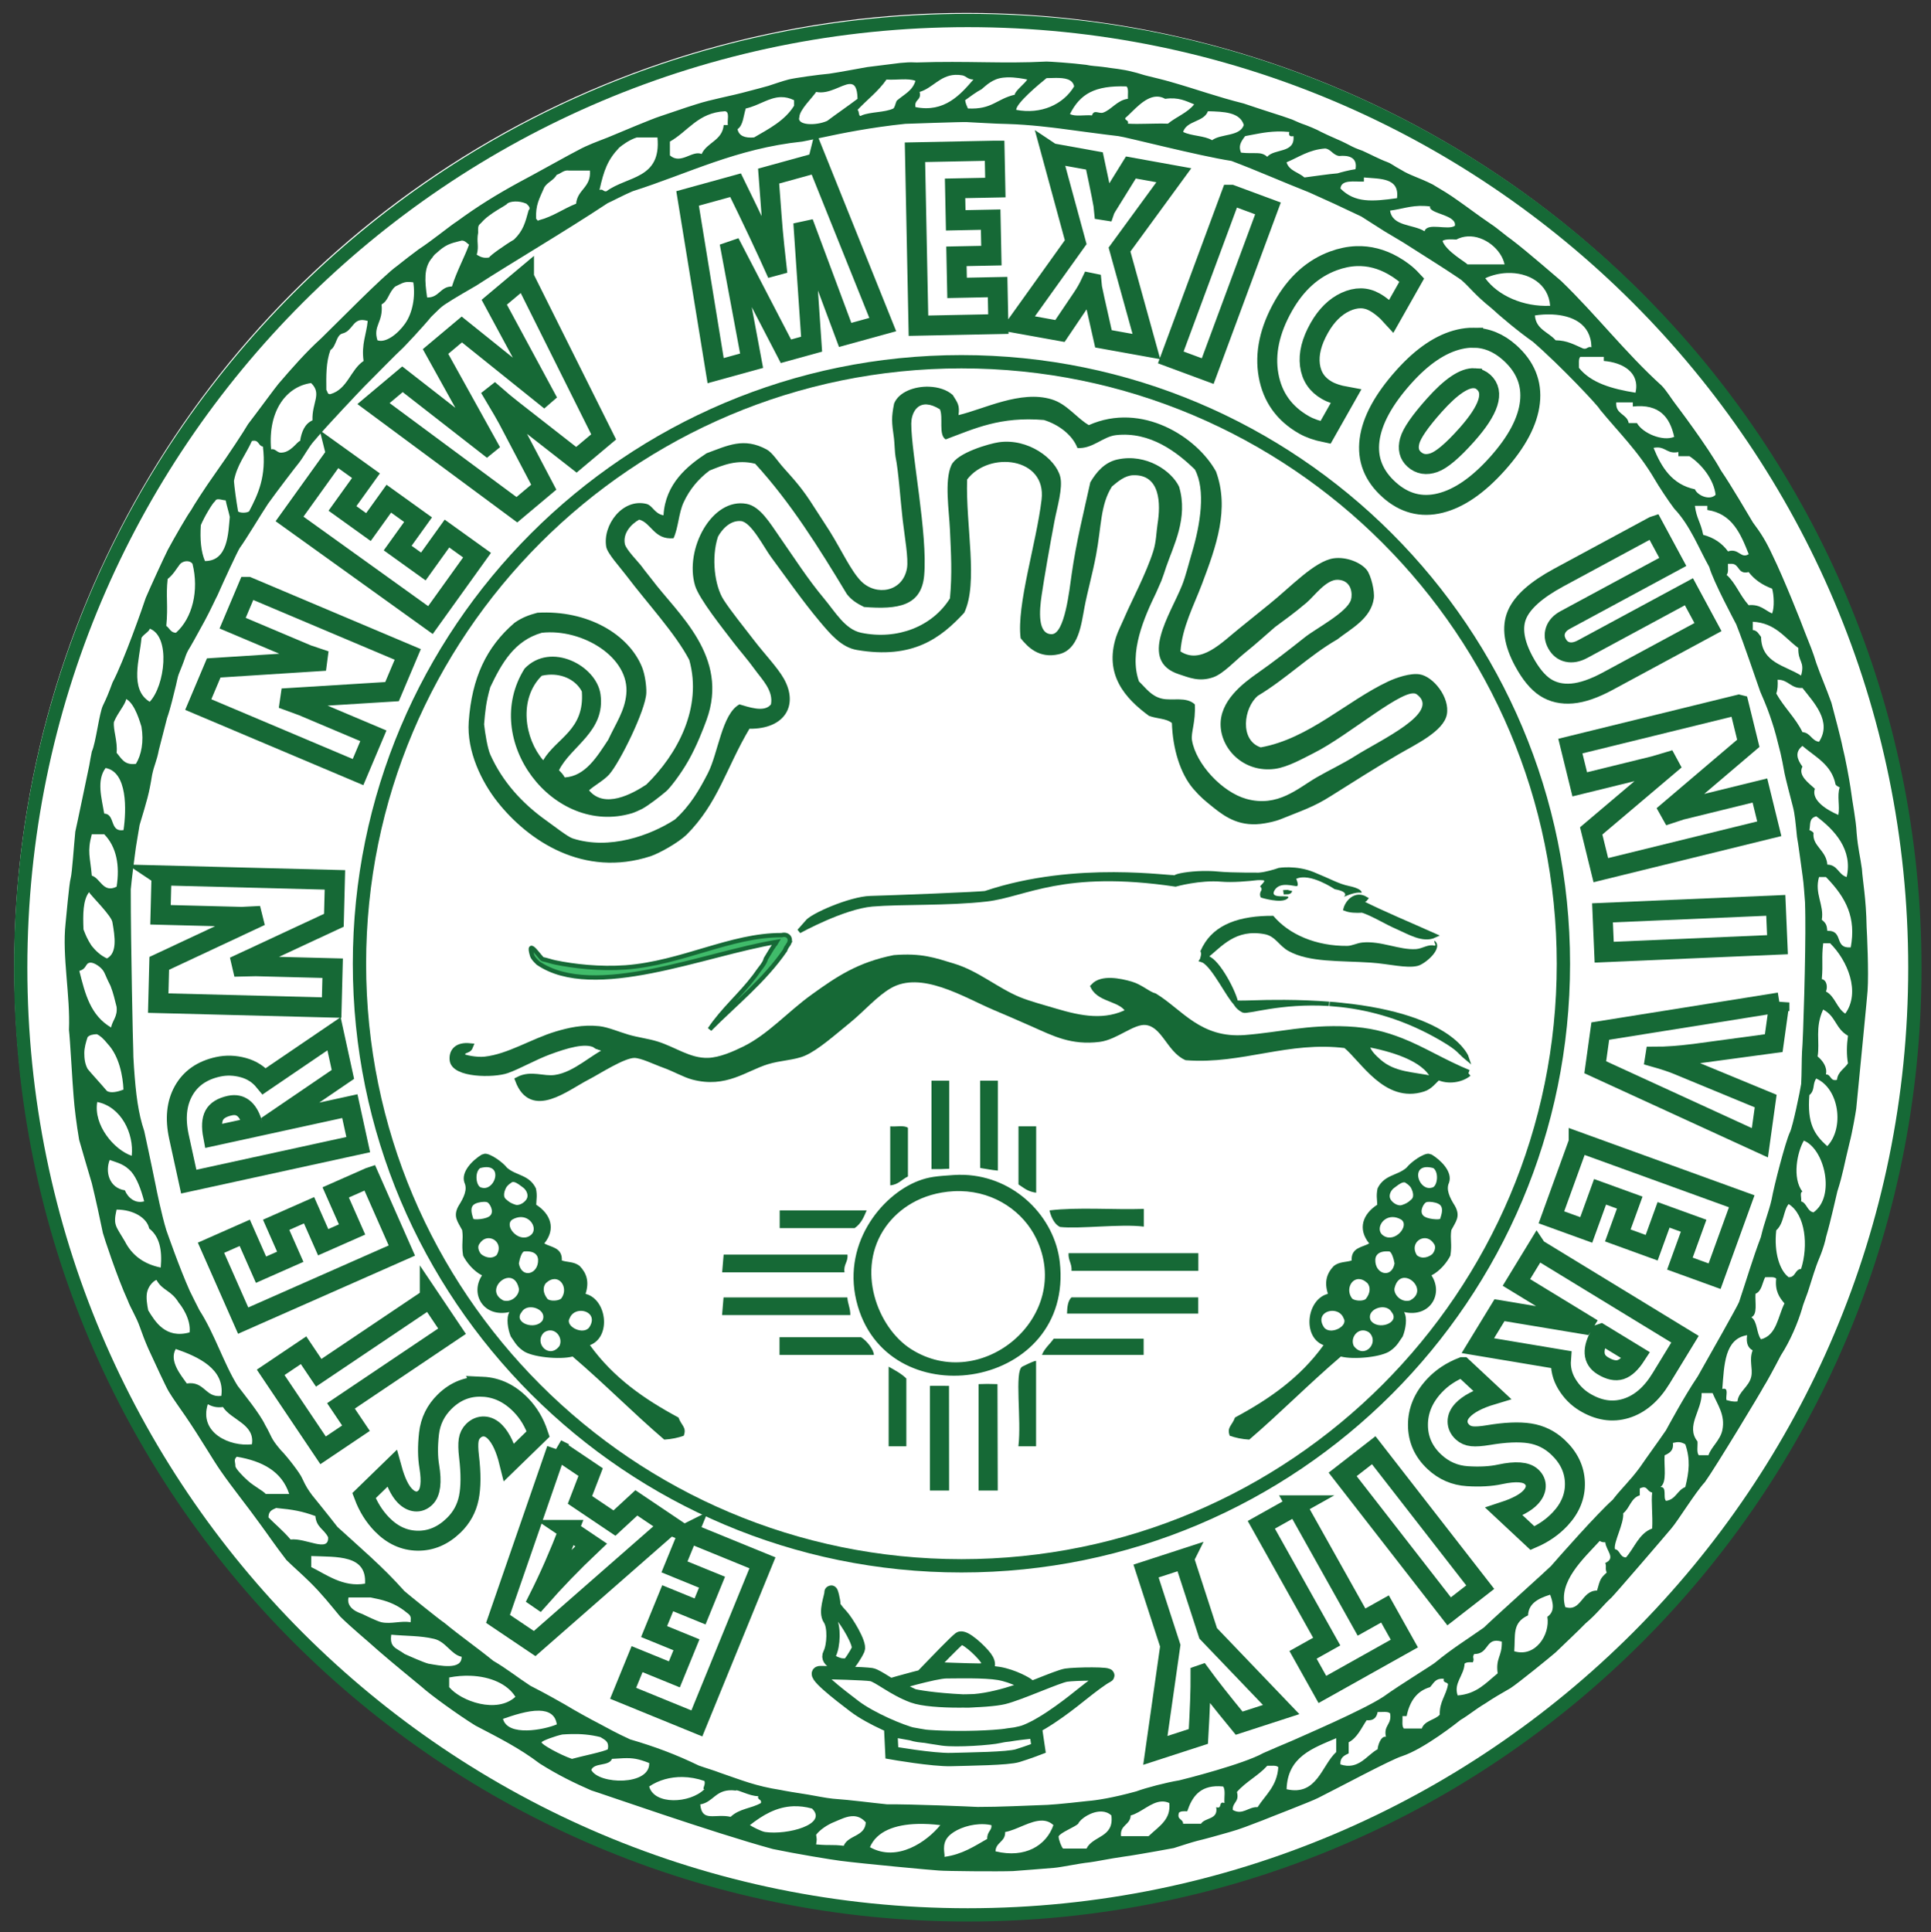 <?xml version="1.0" encoding="UTF-8" standalone="no"?>
<svg xmlns:rdf="http://www.w3.org/1999/02/22-rdf-syntax-ns#" xmlns="http://www.w3.org/2000/svg" xml:space="preserve" viewBox="0 0 164.512 164.589" version="1.1" xmlns:cc="http://creativecommons.org/ns#" xmlns:dc="http://purl.org/dc/elements/1.1/"><rect x="0" y="0" width="164.512" height="164.589" fill="#333333" stroke="none"/><g transform="matrix(1.25 0 0 -1.25 -658.43 480.25)"><g transform="matrix(.5 0 0 .5 296.83 159.5)"><circle transform="scale(1,-1)" cy="-317.82" cx="591.59" r="129.82" fill="#fff"/><path d="m574.5 222.47s-2.156 0.416-1.589 1.513c0.568 1.098 0.681 3.747 0 4.73-0.681 0.984 0.189 3.027 0.189 3.594 0 0.568 0.454-1.362 0.379-1.551-0.076-0.19 0.302-0.757 1.021-1.514 0.718-0.756 2.648-3.896 2.308-4.654-0.341-0.757-1.174-2.006-1.4-2.081-0.227-0.076-0.908-0.037-0.908-0.037zm12.576 0.097s2.951 3.064 3.557 3.518c0.605 0.455 2.838-1.664 3.518-2.572 0.682-0.909 0.568-1.741-0.87-1.741s-6.13 0.189-6.13 0.189l-0.075 0.606zm-5.714-2.773s5.903 1.742 7.454 1.742c1.552 0 5.223 0.113 7.189-0.227 1.968-0.341 3.784-1.4 3.972-1.589l0.19-0.19s-5.203-2.151-9.081-1.967c-3.972 0.188-6.497 0.647-6.772 0.756-0.379 0.151-2.952 1.475-2.952 1.475zm-5.07-2.95c2.195-1.665 6.243-3.405 8.249-3.898 2.005-0.491 12.221-0.643 15.097 0.493 2.875 1.134 6.659 4.237 7.756 5.108 1.098 0.871 2.611 2.043 3.369 2.421 0.756 0.378-4.39 0.303-5.602 0.115-1.21-0.19-6.357-2.536-8.513-3.066-2.157-0.53-9.761-0.758-12.372 0.189-2.611 0.946-4.73 2.8-5.676 2.952-0.947 0.151-5.624 0.274-6.949 0.274-1.324 0 2.446-2.923 4.641-4.588zm4.957-3.254 0.151-3.103s5.6-0.983 8.098-0.908c2.497 0.075 7.679 0.113 9.042 0.53 1.362 0.416 2.838 0.984 2.838 0.984l-0.341 2.307s-3.935-0.416-5.032-0.681c-1.096-0.264-5.788-0.605-7.681-0.341-1.892 0.266-4.805 0.796-5.41 0.909-0.606 0.113-1.665 0.303-1.665 0.303zm91.691 104.45c0-45.319-36.739-82.057-82.057-82.057-45.319 0-82.057 36.738-82.057 82.057s36.738 82.057 82.057 82.057c45.318 0 82.057-36.738 82.057-82.057zm47.908-0.533c0-71.302-57.802-129.1-129.1-129.1-71.302 0-129.1 57.801-129.1 129.1 0 71.301 57.8 129.1 129.1 129.1 71.301 0 129.1-57.801 129.1-129.1z" stroke="#166936" stroke-width="1.814" fill="none"/><path d="m566.38 321.94c0.882 0.252 1.556-0.577 0.724-1.514-0.262-0.446-0.262-0.551-0.262-0.551-2.864-4.149-6.774-7.25-10.279-10.772 1.837 2.741 4.154 4.641 6.126 7.245 0.787 1.164 1.358 1.667 1.526 2.372 1.571 2.652 1.062 1.581 1.479 2.299-9.775-1.594-24.958-8.062-32.538-2.877-0.406 0.4-0.71 0.699-0.812 1.064-0.722 2.502 1.163-0.476 1.459-0.544 0.531-0.104 1.172-0.334 1.694-0.438 2.553-0.53 6.077-0.932 9.612-0.679 7.698 0.578 14.313 4.426 21.271 4.395" fill="#40bb6a"/><g stroke="#166936" fill="none"><g stroke-width="0.594"><path d="m646.26 307c3.067-0.586 7.767-1.856 8.931-4.564-2.812 0.59-5.27 0.512-7.327 2.271-0.645 0.565-1.651 1.479-1.604 2.293z"/><path d="m596.11 327.26c-0.038 0.498 0.813 0.107 1.145 0.233"/><path d="m623.91 318.46c-0.085 0.044-0.162 0.081-0.244 0.105 0.199 0.284 0.453 0.353 0.745 0.265 1.467-0.435 3.788-4.946 3.916-6.23-0.965 0.833-2.962 5.045-4.417 5.856"/></g><g stroke-width="0.907"><path d="m541.24 306.89h-0.004c-0.004 0-0.008 0-0.016 0.004"/><path d="m543.07 306.33h-0.004c-1.211 0.334-1.374 0.314-1.852 0.564h-0.004-0.004c-0.02 0.012-0.037 0.02-0.057 0.032 0.045-0.016 0.069-0.025 0.081-0.037"/><path d="m659.99 303.13h-0.005c-0.994-0.828-2.779-1.111-4.105-0.462-0.671-0.543-1.132-1.31-2.059-1.603-5.039-1.626-8.115 3.962-10.533 5.925-7.924 1.006-14.191-2.221-21.738-1.645-2.286 1.037-2.99 4.518-5.497 4.801-1.843 0.203-4.106-2.02-6.403-2.304-3.709-0.457-6.048 0.758-8.926 2.04-1.735 0.775-3.568 1.561-5.265 2.278-4.098 1.739-10.003 5.494-14.421 2.95-1.99-1.15-3.715-3.203-5.709-4.819-2.034-1.651-4.213-3.595-5.942-4.356-1.354-0.594-3.267-0.606-5.031-1.156-3.04-0.945-5.636-3.255-10.061-2.077-1.123 0.297-2.488 1.093-3.895 1.597-1.265 0.447-3.077 1.371-4.121 1.361-1.551-0.015-4.914-2.221-6.398-2.989-2.893-1.48-7.543-5.389-9.383-0.476 1.74 0.907 3.378-0.005 5.034 0.245 2.87 0.419 5.19 2.954 7.537 3.898"/><path d="m541.21 306.9c-0.061 0.012-0.21 0.064-0.195 0.125-1.418 0.755-4.037-0.052-6.405-0.928-2.008-0.749-4.071-1.951-5.714-2.53-1.809-0.634-7.127-0.596-7.325 1.364-0.115 1.146 0.595 1.998 2.285 1.831-0.27-0.685-1.069-0.152-1.14-1.375 0.446-0.243 2.034-0.58 3.205-0.456 3.292 0.355 6.532 2.479 9.831 3.457 1.579 0.464 3.481 0.939 5.717 0.699 1.102-0.119 2.553-0.744 3.891-1.138 1.259-0.374 2.73-0.554 3.894-0.912 2.475-0.753 4.487-2.352 7.096-2.274 1.713 0.051 3.635 0.925 5.031 1.608 3.459 1.716 6.143 4.803 9.366 7.113 3.357 2.417 6.176 4.33 10.969 5.286 3.669 0.296 5.432-0.349 8.014-1.134 3.242-0.974 5.834-3.27 8.931-4.556 1.362-0.564 3.38-1.099 5.037-1.594 3.469-1.03 6.828-1.68 10.064 0.023-0.845 1.907-3.874 1.609-4.809 3.426 1.075 1.152 3.465 0.694 5.033 0.236 1.298-0.386 2.336-1.381 3.208-1.598 3.478-2.12 6.094-6.181 12.362-5.695 4.852 0.382 8.503 1.43 13.956 1.168 2.936-0.14 5.067-0.702 7.32-1.585 2.9-1.132 5.782-2.958 9.154-4.333"/></g><g stroke-width="0.594"><path d="m567.11 320.43c-0.262-0.446-0.262-0.551-0.262-0.551-2.864-4.149-6.774-7.251-10.279-10.773 1.837 2.742 4.155 4.642 6.127 7.245 0.787 1.164 1.357 1.668 1.526 2.372 1.57 2.652 1.062 1.582 1.478 2.299-9.774-1.593-24.958-8.062-32.537-2.876-0.407 0.4-0.71 0.699-0.813 1.063-0.721 2.502 1.164-0.476 1.459-0.544 0.532-0.104 1.172-0.333 1.694-0.438 2.553-0.529 6.077-0.932 9.613-0.678 7.698 0.578 14.312 4.425 21.27 4.394 0.883 0.253 1.557-0.576 0.724-1.513z"/><path d="m645.3 326.44c3.256-1.63 6.708-3.049 10.077-4.558-1.555-0.727-3.463 0.452-5.032 1.141-1.65 0.71-3.244 1.756-4.807 2.275-0.888-0.05-1.691-0.015-2.29 0.222 0.282 0.997 1.382 2.186 2.744 1.379-0.23-0.317-0.381 0.096-0.692-0.459z"/><path d="m635.69 328.02c-0.072-0.304-0.57-0.183-0.915-0.233"/></g></g><g><path d="m202.61 146.4c-2.407 0.043-4.464 0.434-4.711 0.682-0.33 0.331-16.787-2.522-32.355 2.705-0.492 0.165-16.261 0.774-19.645 0.861-3.381 0.09-10.112 3.022-10.805 4.146l-1.318 1.49s7.505-4.143 12.457-4.566c4.95-0.422 12.877-0.102 19.479-0.859 6.601-0.755 12.949-5.391 32.189-2.537 0 0 4.124-1.163 7.842-0.842 3.616 0.316 10.354-0.84 9.982-0.832-0.221 0.002-0.498 0.005-0.82 0.01-2.429 0.037-7.389 0.073-9.826-0.168-0.826-0.081-1.666-0.104-2.469-0.09zm13.836 21.957c-1.877-0.011-3.866 0.02-5.973 0.096-1.231 0.045-2.19 0.012-2.363 0.006 0.004 0.012 0.266 0.769 1.344 1.338 0.649 0.342 6.374-1.655 14.607-1.135-2.309-0.178-4.838-0.288-7.615-0.305zm-8.336 0.102c-0-0-0.002-0.004-0.002-0.004h-0.125s0.111 0.003 0.127 0.004zm16.047 0.209c0.698 0.055 1.369 0.116 2.027 0.184-0.692-0.079-1.367-0.14-2.027-0.184zm2.027 0.184c5.085 0.578 10.955 2.154 17.129 5.773 3.066 1.792 2.907 2.178 4.246 3.279 0 0-2.251-7.096-21.375-9.053z" transform="matrix(.8 0 0 -.8 461.74 447.51)" stroke="#166936" stroke-width=".743" fill="#166936"/><path d="m175.93 8.125c-7.473 0.39-13.462-0.138-22.102 0.156-1.47-0.055-1.511-0.022-2.814 0.08-1.673 0.205-3.755 0.475-5.643 0.705-2.146 0.372-4.388 0.821-6.467 1.129-1.891 0.166-5.944 0.733-6.932 0.988-1.145 0.294-2.492 0.782-3.461 1.09-0.588 0.186-2.675 0.71-3.352 0.896-3.204 0.882-6.244 1.363-8.938 2.242-2.092 0.639-3.933 1.323-6.35 2.115-1.056 0.341-6.084 2.421-8.695 3.527-1.924 0.76-3.389 1.254-5.113 2.199-0.624 0.275-8.286 4.558-10.035 5.455-3.801 2.078-6.991 4.037-10.604 6.684-0.899 0.542-4.321 3.329-6.451 4.703-0.728 0.516-3.104 2.356-3.705 2.853-2.337 1.63-10.714 10.197-12.938 12.338-2.581 2.334-4.886 4.969-7.271 7.74-0.389 0.435-3.639 4.863-5.188 6.879-0.685 1.189-3.285 5.151-5.441 8.18-2.006 2.819-3.845 5.714-4.287 6.518-0.539 0.685-2.774 4.541-3.955 6.738-0.871 1.765-2.888 6.158-3.752 8.176-0.41 1.3-3.794 10.938-5.65 14.391-0.726 1.965-1.038 2.696-1.627 3.908-0.649 1.299-1.217 6.412-1.898 7.846-0.19 0.838-0.263 1.45-0.443 2.387-0.096 0.451-2.232 10.724-2.377 11.275-0.234 2.274-0.544 7.085-0.793 7.961-0.251 0.829-0.8 7.087-0.865 7.672-0.613 5.582 0.829 12.32 0.578 18.156 0.186 1.442 0.597 9.19 0.791 11.291 0.136 1.938 0.497 4.817 0.945 7.439 0.331 1.204 1.747 5.975 2.164 7.396 0.716 2.947 1.354 5.923 1.879 8.461 0.182 0.698 2.417 7.519 4.246 11.514 0.439 1.224 1.462 2.8 2.055 4.51 0.354 1.03 0.896 2.458 1.457 3.723 1.116 2.419 2.982 6.479 3.478 7.281 0.544 0.945 2.314 3.425 2.869 4.236 2.585 3.79 4.573 7.283 5.984 9.297 1.978 2.865 4.605 6.095 6.709 9.039 1.722 2.341 2.267 3.241 4.467 6.113 1.129 1.119 2.441 2.232 3.996 3.76 2.071 2.04 3.486 3.852 5.172 5.877 2.021 1.99 4.336 3.857 6.582 5.877 2.406 2.089 5.453 4.568 7.365 6.15 1.38 1.266 6.14 4.724 9.09 6.545 4.065 2.123 7.51 3.847 10.959 6.467 3.14 1.984 5.976 3.354 8.787 4.58 1.179 0.333 20.71 7.205 30.957 9.992 4.088 0.849 9.849 1.793 11.502 2.006 4.062 0.519 15.693 1.597 16.744 1.652 1.169 0.11 10.201 0.191 12.658 0.096 0.92-0.048 5.052-0.402 6.918-0.543 1.299-0.094 4.25-0.755 6.115-0.943 1.018-0.12 3.449-0.638 5.844-0.975 0.651-0.065 4.572-0.726 8.516-1.459 0.686-0.211 3.071-1 3.99-1.228 0.994-0.219 4.204-1.109 5.481-1.486 2.1-0.593 3.14-1.063 5.668-2.008 0.454-0.211 8.408-3.256 9.469-3.826 3.449-1.72 12.421-6.542 14.287-7.109 3.801-1.251 9.541-5.831 9.947-6.156 1.554-0.926 2.474-1.777 4.229-2.822 1.48-0.986 2.556-1.61 4.314-2.617 1.265-0.811 6.944-5.43 7.676-6.08 1.938-1.854 4.085-3.896 5.102-4.947 2.007-1.688 3.041-3.174 4.416-4.393 0.846-0.86 9.186-10.556 10.229-11.814 1.107-1.291 4.081-6.133 5.688-7.856 1.749-2.409 9.706-15.596 10.037-16.295 0.352-0.506 1.817-3.188 2.904-5.291 1.63-2.527 2.885-5.525 3.615-7.959 0.215-0.92 0.978-2.659 1.203-3.518 0.46-1.409 1.024-3.414 1.748-5.125 0.711-1.683 1.063-3.119 1.135-3.559 0.919-3.196 1.627-6.595 1.934-7.799 0.969-3.024 1.102-4.335 2.078-8.291 0.441-1.64 1.04-5.078 1.135-5.785 0.672-6.942 1.912-19.53 1.935-20.098 0.214-3.189-0.096-9.727-0.166-10.885-0.081-4.872-0.66-7.701-0.801-9.873-0.307-2.268-0.663-3.352-0.898-6.139-0.121-2.333-0.662-4.748-1.039-7.676-0.189-1.299-0.874-5.078-1.369-6.99-0.236-1.3-1.487-5.997-1.889-7.51-0.991-2.763-1.844-4.653-2.576-6.754-0.544-1.819-1.102-3.151-1.982-5.359-0.49-1.38-3.614-9.21-5.434-12.918-1.134-2.456-1.957-3.779-3.389-5.691-0.506-0.851-3.859-6.565-5.418-8.809-2.304-4.174-7.629-11.171-7.982-11.641-0.519-0.688-1.321-1.987-2.113-2.822-6.133-5.543-11.214-12.136-17.16-17.865-1.06-0.875-5.594-4.866-8.463-7.051-0.72-0.461-2.42-1.948-3.482-2.633-2.125-1.441-4.069-2.923-5.338-3.803-2.061-1.482-2.787-1.849-4.606-2.953-2.337-1.18-3.852-1.53-5.359-2.478-1.304-0.681-1.522-1.014-2.457-1.369-1.12-0.4-2.928-1.346-4.133-1.889-0.085-0.04-1.062-0.355-1.748-0.709-0.09-0.046-1.73-0.916-2.691-1.299-0.581-0.231-2.521-1.141-2.625-1.205-0.644-0.388-2.453-1.135-3.293-1.408-0.398-0.13-1.48-0.644-1.645-0.705-0.925-0.34-2.343-0.804-3.654-1.217-1.275-0.401-3.175-1.038-4.582-1.51-4.7-1.181-7.647-2.306-12.373-3.662-1.205-0.354-2.786-0.731-3.85-0.992-0.968-0.212-1.679-0.518-2.647-0.73-1.89-0.496-3.139-0.545-5.123-0.852-1.04-0.141-1.914-0.14-2.857-0.354-2.315-0.306-6.354-0.567-6.758-0.559zm-15.553 2.264c0.375-0.016 0.777 0.01 1.215 0.088 0.631 0.111 0.92 0.71 1.881 0.707-2.184 2.538-4.931 5.699-9.873 4.699-0.255-1.351 1.079-1.113 0.705-2.586 2.205-0.639 3.451-2.796 6.072-2.908zm8.818 0.428c1.368-0.046 2.761 0.233 3.445 0.367-0.36 0.659-2.147 2.006-2.117 2.584-3.165 0.75-3.848 2.553-7.994 2.35-0.186-0.439-0.391-0.861-0.469-1.408 0.821-0.594 1.918-1.417 2.82-1.881 0.325-0.231 1.431-1.456 2.982-1.84 0.423-0.105 0.876-0.157 1.332-0.172zm8.297 0.096c1.534-0.006 2.883 0.176 3.141 1.445-1.861 3.11-5.678 4.805-9.875 3.996 0.028-1.149 3.833-4.327 5.172-5.406 0.519-0.01 1.051-0.033 1.562-0.035zm-26.219 0.244c0.883-0.021 1.72 0.005 2.326 0.26-0.554 1.719-1.807 2.192-3.207 3.389-0.229 0.521-0.286 1.036-0.555 1.312-1.489 0.708-3.845 0.544-5.406 1.178-0.591 0.434-0.361-0.738-0.705-0.941 1.636-1.734 3.562-3.176 4.936-5.17 0.797 0.064 1.728-0.006 2.611-0.027zm-8.906 0.791c0.808-0.042 1.32 0.519 1.359 2.525-1.7 1.278-3.453 2.476-5.172 3.76-1.984 0.884-5.238 0.748-4.74-0.652 0.016-1.236 2.323-3.409 2.859-4.283 2.178 0.467 4.347-1.28 5.693-1.35zm47.197 0.41c0.394 0.391 0.188 1.38 0.234 2.115-1.811 0.204-2.821 1.877-4.231 2.352-0.714 0.239-1.563-0.607-1.883 0.471-1.218-0.113-2.916 0.252-3.76-0.236 1.729-3.389 4.15-4.887 9.639-4.701zm5.107 1.736c0.482-0.015 0.975 0.096 1.475 0.379 2.283-0.323 3.537 0.379 4.939 0.939-1.139 1.45-3.051 2.124-4.469 3.293-2.551-0.074-4.817 0.126-6.818 0 0.171-0.644-0.466-0.475-0.467-0.941 1.361-1.163 3.25-3.605 5.34-3.67zm-63.967 0.09c0.691-0.01 1.419 0.136 2.209 0.525v0.939c-1.555 2.52-4.245 3.909-6.818 5.406-1.544 0.133-2.578-0.245-2.82-1.41 0.984-0.661 0.999-2.292 1.41-3.527 2.189-0.47 3.945-1.903 6.019-1.934zm-9.547 2.404c0.819 0.121 0.346 1.536 0.471 2.35h-0.705c-0.239 2.66-2.861 2.941-3.762 4.939-1.614-0.698-3.541 1.872-5.406 0.234v-2.352c3.107-1.752 4.777-4.939 9.402-5.172zm82.275 0c2.759 0.064 5.47 0.173 6.113 2.35-0.676 1.99-3.886 1.447-5.406 2.588-1.317-0.797-3.536-0.7-4.936-1.412 0.616-1.966 3.522-1.648 4.229-3.525zm-41.07 1.85c0.811 0.029 5.223 0.308 6.801 0.316 4.09 0.113 8.186 0.679 9.068 0.781 0.771 0.1 8.396 1.133 9.918 1.287 1.204 0.13 13.708 3.371 19.275 4.229 4.496 1.696 8.563 3.514 13.242 5.359 2.938 1.308 5.518 2.494 8.893 4.109 1.416 0.885 2.995 1.93 3.959 2.522 1.319 0.807 3.065 1.803 3.525 2.115 0.269 0.182 4.47 2.833 5.408 3.439 0.269 0.17 2.443 1.558 4.144 2.727 1.451 1.24 2.268 2.516 5.102 4.783 1.524 1.416 4.756 4.12 7.084 5.738 4.711 4.074 11.406 11.207 11.406 11.52 3.174 3.879 6.555 7.114 9.389 11.967 0.571 1.002 2.302 3.648 3.305 4.959 2.734 2.874 4.22 6.844 5.975 9.953 0.654 2.417 4.392 9.351 4.606 9.793 1.558 3.986 2.928 8.19 4.074 11.426 1.049 2.396 1.488 3.576 2.035 5.264 0.409 1.181 0.905 3.095 1.412 5.17 0.237 1.008 0.411 1.911 0.705 3.529 0.106 0.578 1.082 4.403 1.412 5.643 0.346 1.317 0.458 2.746 0.705 5.17 0.177 0.764 0.776 5.48 0.957 6.68 0.212 1.458 0.284 3.029 0.406 4.428 0.028 0.307 0.049 2.357 0.053 2.656 0.07 6.094-0.359 20.705-0.564 22.848-0.072 1.241-0.046 3.686-0.146 5.465-0.174 1.195-1.451 7.318-1.91 8.211-0.781 1.657-2.727 9.209-3.117 11.439-0.496 2.197-1.192 3.688-1.842 6.447-1.399 3.695-2.433 7.232-3.709 11.045-0.188 0.575-5.111 9.271-7.051 12.693-2.276 3.36-4.986 8.408-5.406 9.168-1.407 2.058-3.067 4.306-4.469 6.348-1.716 2.333-3.04 3.454-4.604 5.486-2.67 2.377-9.156 9.724-10.521 11.299-0.321 0.365-9.847 8.927-11.439 10.482-2.748 1.951-5.352 3.528-8.221 5.9-0.23 0.284-6.054 3.826-8.873 5.863-3.451 2.285-13.549 6.588-15.58 7.512-1.05 0.422-4.311 1.84-4.936 2.117-3.314 1.859-13.265 4.394-14.27 4.629-2.219 0.367-5.612 1.243-7.334 1.879-3.981 1.099-6.8 1.532-8.305 1.647-0.275 0.039-5.209 0.584-6.82 0.656-4.004 0.141-7.935 0.354-11.932 0.354-0.926-0.054-11.27-0.497-15.379-0.443-2.71-0.266-6.011-0.73-9.305-0.965-1.376-0.15-2.615-0.434-4.231-0.703-1.414-0.209-4.104-0.653-4.602-0.775-4.322-0.674-6.642-1.665-10.273-2.906-1.321-0.506-2.23-0.742-3.695-1.256-3.967-1.915-7.414-3.204-11.713-4.465-2.509-1.154-3.525-1.753-5.42-2.762-1.159-0.583-4.091-2.198-5.773-3.225-0.993-0.549-3.047-1.754-5.811-3.152-2.231-1.454-4.027-2.915-6.322-4.25-2.816-2.285-5.58-4.199-8.324-6.465-0.815-0.515-6.43-5.065-6.82-5.42-3.679-4.154-7.556-7.404-11.406-10.928-1.452-1.883-4.294-5.381-4.311-5.402-0.681-0.927-1.023-1.425-1.676-2.834-0.371-0.939-2.779-3.986-3.611-4.783-1.895-2.195-1.525-2.319-2.711-4.338-0.921-1.966-3.738-5.403-4.695-6.678-2.355-3.774-3.919-8.875-6.504-12.871-0.26-0.466-1.344-2.684-1.643-3.281-1.792-4.006-3.772-9.725-3.998-10.354-0.8-2.595-1.647-6.747-1.846-7.783-0.744-3.703-1.81-8.591-1.914-9.086-1.045-3.109-1.432-6.287-1.752-10.875-0.106-1.383-0.129-2.346-0.129-3.053-0.037-0.274-0.427-17.796-0.42-27.27 0.163-1.897 0.626-5.231 0.707-5.934 0.114-1.175 0.724-4.475 0.797-5.031 1.294-4.339 1.596-5.213 2.127-8.518 0.354-1.719 0.782-2.316 1.15-4.252 0.429-1.694 1.165-4.576 1.398-5.438 0.67-1.92 1.058-3.79 1.525-5.615 0.144-0.555 0.283-1.412 0.471-1.881 0.207-0.521 0.751-1.843 0.998-2.582 0.265-0.797 0.39-1.169 0.975-2.09 0.62-1.028 2.339-4.25 2.494-4.496 0.941-1.738 1.951-3.969 2.117-4.231 1.074-2.449 3.412-7.497 3.82-8.117 1.044-1.417 3.739-5.921 4.816-7.527 1.488-2.09 4.977-6.642 5.232-6.922 0.914-1.171 1.721-2.811 2.666-3.828 2.209-2.649 8.113-8.82 8.381-9.102 1.591-1.596 6.002-6.078 6.346-6.348 0.541-0.456 4.016-4.212 5.172-5.641 1.426-1.405 1.639-1.635 2.352-2.117 1.431-0.97 4.593-2.761 5.363-3.219 5.641-3.67 14.948-9.121 22.352-14.027 0.78-0.336 2.639-1.347 4.254-2.029 9.455-3.005 17.638-7.28 28.914-8.463 0.275-0.037 2.167-0.436 3.85-0.791 2.621-0.566 7.75-1.618 13.691-2.231 0.682-0.024 9.65-0.342 10.504-0.301zm52.803 1.602c0.666-0.019 1.372-0.001 2.133 0.074-0.14 0.611 0.095 0.848 0.705 0.709 0.309 2.971-3.238 2.088-4.467 3.525-1.097-0.974-2.039-0.448-4.467-0.705-0.461-1.106-0.082-1.8 0.707-2.82 1.745-0.314 3.391-0.725 5.389-0.783zm-109.06 1.016h3.527c0.677 7.135-5.146 6.543-8.697 9.168-0.566 0.098-0.512-0.429-1.176-0.234 0.752-3.365 1.368-5.104 3.369-7.213 0.479-0.39 1.665-1.31 2.977-1.721zm117.3 1.881c0.941 0.07 1.345 1.149 2.394 1.275 1.416-0.141 3.179 0.124 2.777 2.25-1.097 0.155-2.423 0.511-3.057 0.705-1.35 0.09-4.609 0.586-5.641 0.705-0.998-0.881-2.622-1.137-3.055-2.584 2.103-0.875 3.804-2.15 6.58-2.352zm-129.14 3.741c0.104-0.004 0.215 0.001 0.334 0.02h3.525c0.229 2.893-2.133 3.195-2.352 5.643-2.19 0.863-3.92 2.19-6.346 2.82-0.278 0.226-0.287-0.185-0.469-0.236-0.11-2.384 0.527-3.364 1.408-5.406 0.606-0.897 1.545-1.127 2.117-2.115 0.645-0.176 1.053-0.697 1.781-0.725zm135.74 1.193c2.8 0.256 6.091 0.021 5.641 3.527-4.19 0.579-7.178 0.843-9.637-1.645 0.151-1.57 2.31-1.138 3.996-1.178v-0.705zm-144.62 4.09c0.596-0.015 1.282 0.097 1.918 0.379 0.374 0.352 0.782 0.749 0.375 1.121-0.571 2.094-0.915 3.478-2.488 4.99-1.539 0.904-4.194 2.778-4.231 3.055-1.049 0.185-1.563-0.161-2.117-0.471 0.424-1.549-0.065-2.091 0.236-3.762-0.049-1.304 0.092-1.24 0.545-1.691 1.354-1.629 4.391-3.007 4.391-3.242 0.271-0.221 0.775-0.364 1.371-0.379zm154.87 0.76c0.326 0.013 0.667 0.04 1.027 0.086-0.314 1.256 4.569 1.385 4.231 3.293-1.191 0.844-4.712-0.637-5.172 0.941-1.916-1.219-5.475-0.792-5.875-3.527 1.957-0.235 3.504-0.883 5.789-0.793zm7.432 5.191c2.851-0.158 5.737 2.194 6.289 4.768h-6.348c0-0.235-3.574-2.144-4.231-3.996 0.481-0.379 1.906-0.259 2.35-0.232 0.625-0.332 1.282-0.502 1.939-0.539zm-171.41 0.713c0.555-0.044 0.953 0.515 1.254 0.693-0.771 2.116-2.115 4.567-2.914 7.123-2.019 0.019-2.157 1.918-4.231 1.881-0.419-2.846-0.544-5.002 0.705-6.582 0.278-0.271 0.338-0.593 0.852-0.959 1.61-1.501 2.4-1.668 4.086-2.098 0.086-0.034 0.169-0.052 0.248-0.059zm178.08 5.523c3.689-0.158 7.112 1.821 7.381 5.584-4.535 0.215-8.918-1.734-11.053-4.699 1.182-0.541 2.442-0.832 3.672-0.885zm-187.22 1.524c0.245-0.004 0.531 0.018 0.893 0.066 0.381 2.4-0.106 5.216-1.412 7.051-1.295 1.825-3.344 3.321-4.699 2.822-0.784-2.51 1.009-3.033 0.705-6.113 1.179-0.623 1.21-2.085 2.35-3.057 1.044-0.508 1.428-0.758 2.164-0.77zm195.05 5.545c3.201 0.168 6.503 1.501 6.594 5.57-0.719-0.17-0.691 0.404-1.41 0.234-1.431-0.608-2.684-1.389-4.701-1.41-1.183-1.403-3.346-1.827-3.527-4.232 0.922-0.145 1.978-0.218 3.045-0.162zm-202.77 0.941c0.245 0.01 0.524 0.06 0.846 0.16-0.214 2.295-1.103 3.913-0.705 6.816-2.25 1.509-2.718 4.806-5.641 5.644-0.542 0.098-0.486-0.456-0.705-0.707-0.026-2.409-0.071-4.723 0.705-6.816 1.035-0.611 0.926-2.582 2.115-2.822 1.613-0.446 1.67-2.345 3.385-2.275zm207.47 6.271h3.996v0.705c3.21 0.251 6.194 1.941 5.406 5.408-3.984-0.64-7.587-1.657-9.639-4.231 0.029-0.677-0.127-1.542 0.236-1.883zm-216.27 4.469c1.899 1.836 0.116 3.314 0.236 6.348-1.296 0.585-1.86 1.9-2.115 3.523-0.472 0-1.628 2.165-3.467 1.973-0.579-0.18-0.861-0.703-1.471-0.561-0.565-6.601 2.639-10.704 6.816-11.283zm105.34 0.621c-2.55-0.098-5.235 0.918-6.004 2.879-0.482 2.445-0.411 3.114-0.016 5.938 0.075 0.542 0.144 2.527 0.258 3.094 0.54 2.664 0.794 7.041 1.219 10.736 0.331 2.868 1.02 6.674 0.732 8.299-0.713 4.035-5.24 4.77-7.809 2.193-1.722-1.729-3.368-5.345-5.369-8.541-0.843-1.347-1.806-2.759-2.684-4.15-1.85-2.93-3.091-4.322-5.123-6.586-1.093-1.215-1.954-2.646-2.928-3.172-3.902-2.11-6.633-0.669-10.236 0.654-3.251 2.132-7.029 5.18-7.334 10.57-1.569-0.286-1.842-1.691-2.93-1.953-4.066-0.981-7.471 3.632-6.83 7.32 0.2 1.149 2.352 3.47 3.414 4.883 3.604 4.77 8.333 9.816 10.738 14.395 2.275 8.114-2.026 16.082-7.322 21.232-2.426 1.603-7.134 4.165-9.758 0.975 0.894-0.82 2.489-1.662 3.414-2.684 1.778-1.962 6.239-10.979 6.344-13.908 0.046-1.225-0.248-3.204-0.73-4.394-2.276-5.614-9.274-9.758-17.816-9.271-1.455 0.385-2.62 0.813-3.902 1.709-4.829 4.146-7.274 9.405-7.809 16.836-0.366 5.082 2.221 10.301 4.879 13.666 5.274 6.668 14.711 12.983 26.111 9.273 1.5-0.509 4.643-2.256 6.117-3.652 5.394-5.394 6.778-11.436 10.723-18.066 6.051 0.074 8.409-4.026 5.856-8.541-1.09-1.926-3.326-4.239-5.125-6.59-1.844-2.413-3.844-4.849-5.125-6.83-1.534-2.376-2.138-7.159-0.975-10.74 0.545-1.038 1.954-2.842 3.904-2.682 1.755 0.142 3.926 4.477 5.125 6.1 2.76 3.736 5.44 7.584 8.295 10.982 1.824 2.17 3.703 4.43 6.346 4.879 9.526 1.627 14.285-2.001 18.301-6.344 2.425-5.088 0.233-14.785 0.488-22.695 3.721-4.911 13.548-3.8 12.689 3.416-0.891 7.49-4.282 17.939-3.572 23.619 1.204 1.5 3.124 3.509 6.498 2.736 3.396-0.776 3.822-5.024 4.394-8.053 0.495-2.614 1.362-5.663 1.951-8.785 0.948-4.991 0.719-8.583 2.717-11.742 1.066-0.897 2.228-1.876 3.627-1.922 4.634-0.155 4.698 4.857 4.148 8.297-0.209 1.31-0.21 2.988-0.73 4.637-1.212 3.842-3.756 8.588-4.879 11.225-0.534 1.254-1.151 2.422-1.465 3.414-2.029 6.397 1.504 10.417 5.611 13.422 1.337 0.509 2.987 0.429 3.906 1.223 0.133 4.309 1.393 8.596 3.658 11.223 1.175 1.366 1.91 1.965 3.416 3.174 2.181 1.752 4.681 3.4 8.783 2.684 0.544-0.095 1.697-0.295 2.789-0.738 3.493-1.424 5.45-2.005 8.438-3.9 3.56-2.255 7.933-5.007 11.471-7.074 2.88-1.685 7.764-3.945 8.295-6.832 0.535-2.901-2.297-6.46-4.635-6.832-1.59-0.256-4 0.574-5.369 1.217-7.098 3.34-13.507 9.757-21.717 11.227-3.643-1.244-2.895-6.753-0.49-8.785 4.878-2.931 8.732-6.835 13.543-9.611 2.344-1.831 5.74-3.537 6.223-6.981 0.171-1.209-0.472-3.966-1.221-4.881-1.036-1.272-3.486-2.25-5.611-1.955-3.261 0.458-7.442 4.988-10.979 7.811-1.725 1.375-3.448 2.807-5.127 4.148-2.974 2.384-6.513 6.185-10.006 3.906 0.275-4.103 2.279-7.819 3.66-11.473 2.453-6.482 4.721-12.818 2.393-19.182-3.257-5.897-12.637-11.912-21.668-7.902-2.11-1.222-3.699-3.594-6.346-4.393-5.311-1.601-11.526 1.668-15.861 2.686 0.235-1.699-0.17-2.111-0.977-3.418-0.988-0.898-2.468-1.357-3.998-1.416zm117.05 2.67h2.82v0.705c4.567-0.492 6.313 1.838 7.051 5.172-1.976 0.824-5.386-0.627-6.346-2.352h-1.408c-0.279-1.603-2.3-1.464-2.117-3.525zm-117.47 0.355c0.62 0.037 1.36 0.287 2.228 0.83 0.603 1.431-0.287 4.353 0.977 5.125 4.974-1.859 9.282-3.925 16.734-3.307 2.561 0.776 4.905 2.604 5.715 4.771 2.578 0.186 4.324-1.945 6.59-2.195 5.791-0.639 10.374 2.885 13.42 5.854 1.877 3.474 0.944 9.353-0.486 14.154-0.561 1.88-1.07 4.022-1.709 5.613-1.998 4.979-7.509 12.867-0.49 15.131 1.688 0.541 3.422 1.352 5.857 0.488 1.688-0.599 3.713-2.82 5.369-4.15 1.952-1.565 3.662-3.139 5.123-4.393 1.621-1.208 3.189-2.3 5.369-4.148 1.361-1.154 3.349-4.008 5.369-3.904 2.361 0.121 2.485 2.481 2.197 3.418-0.666 2.141-6.014 4.915-7.809 6.342-2.8 2.226-5.545 4.349-8.055 6.102-2.584 1.808-6.53 4.804-6.344 9.029 0.182 4.152 4.109 8.024 9.271 7.322 2.211-0.301 4.813-1.799 6.592-2.686 6.032-3.006 15.663-11.493 17.566-10.006 4.199 3.08-6.165 7.752-10.49 10.494-2.106 1.336-4.461 2.424-6.59 3.66-3.203 1.856-6.606 5.14-11.955 3.66-4.114-1.141-8.598-5.931-9.273-10.006-0.212-1.279 0.645-3.042 0.486-6.1-1.48-1.384-3.878-0.565-5.611-0.977-1.827-0.434-2.69-1.762-3.906-2.93-1.765-4.964 0.906-10.95 2.93-15.129 0.14-0.289 0.814-1.835 0.887-2.019 0.271-0.675 0.523-1.496 0.82-2.373 1.22-3.583 3.797-8.339 2.195-13.664-1.269-2.667-5.559-5.699-10.49-4.637-2.201 0.475-3.623 2.164-4.637 3.902-1.137 5.178-2.392 10.139-3.172 15.621-0.391 2.74-1.182 10.246-3.418 10.248-2.422 0.001-2.086-4.042-1.707-6.588 0.468-3.161 1.373-8.329 2.195-12.689 0.438-2.308 1.469-5.654 0.977-7.566-0.791-3.076-5.491-6.588-10.492-5.856-1.545 0.226-7.082 1.774-8.055 3.904-1.216 2.669-0.386 7.739-0.242 10.98 0.182 4.145 0.396 7.46 0 11.715-2.976 4.774-8.956 7.143-15.131 5.856-2.734-0.569-4.386-3.514-6.344-5.856-2.789-3.337-5.009-6.834-7.564-10.496-1.603-2.294-3.276-5.174-5.613-5.611-5.904-1.104-10.61 7.705-8.785 13.91 0.671 2.283 4.866 7.492 6.59 9.762 0.911 1.2 2.409 2.893 3.66 4.635 1.135 1.577 3.136 3.507 2.686 5.857-1.131 1.474-3.918 0.399-5.369 0-2.987 1.613-3.619 8.3-5.369 11.713-1.446 2.819-2.984 5.496-5.623 7.902-4.213 2.734-11.176 5.238-17.424 3.221-0.853-0.276-3.109-2.06-4.527-3.068-4.101-2.924-7.457-6.617-9.516-11.227-0.458-1.021-0.892-3.662-1.051-5.146 0.194-2.251 0.31-3.725 1.051-6.322 1.938-4.077 4.106-7.931 8.783-9.273 6.886-0.761 15.048 4.185 14.396 10.492-0.291 2.848-1.723 4.843-3.082 7.742-1.861 2.805-3.88 6.218-7.41 6.412-0.246-0.486-0.608-0.856-0.975-1.221 2.007-4.088 7.951-6.611 7.076-12.934-0.684-4.931-8.507-9.023-12.934-4.393-7.644 12.134 4.864 28.656 18.301 24.646 0.421-0.125 1.391-0.562 1.709-0.732 1.099-0.591 3.093-2.128 4.164-3.049 0.485-0.417 2.28-2.616 3.725-5.16 1.446-2.544 2.547-5.434 3.092-6.92 3.973-10.842-4.968-18.179-9.271-23.914-0.561-0.748-1.145-1.412-1.709-2.197-0.576-0.801-2.732-2.929-2.93-3.902-0.359-1.788 1.004-3.345 2.441-4.148 2.054 0.532 2.544 3.476 5.857 3.172 0.84-1.875 0.853-4.231 1.707-6.094 1.012-2.211 2.552-4.044 4.422-5.434 2.32-0.938 4.698-1.94 7.779-1.162 6.039 6.595 10.878 14.338 15.619 22.205 0.819 1.035 1.631 1.541 2.926 2.197 5.782 0.461 9.78-0.157 10.25-5.367 0.631-7.001-2.21-20.842-2.197-25.867 0.006-1.574 0.793-3.382 2.652-3.272zm-114.61 6.174c0.807 0.015 0.742 0.904 1.477 0.992 0.623 5.089-0.814 8.117-2.352 11.047-0.487 0.345-1.675 0.256-1.881 0-0.294-1.663-0.643-4.243-0.703-5.172 0.509-2.781 2.048-4.53 3.055-6.816 0.156-0.038 0.289-0.053 0.404-0.051zm239.12 1.156c1.428 0.011 1.738 1.137 3.539 0.775v0.705h1.883c2.18 1.44 4.157 4.013 4.465 6.582-1.035 1.035-3.109 0.094-3.525-0.938-3.886-0.816-5.689-3.716-7.051-7.055 0.257-0.052 0.485-0.072 0.689-0.07zm-245.27 8.82c0.404-0.011 0.935 0.187 1.281 0.184 0.2 0.974 0.461 1.745 0.703 2.82-0.261 2.751-0.297 7.537-4.231 7.523-0.68-1.591-0.861-3.681-0.705-6.111 0.601-1.44 2.013-3.8 2.426-4.08 0.086-0.246 0.283-0.329 0.525-0.336zm251.63 1.123h2.117v0.705c4.231 0.625 5.677 4.04 7.051 7.523-1.351 0.859-1.676-1.071-3.527-0.471-0.995-1.355-2.369-2.333-4.232-2.82-0.431-2.206-1.133-2.736-1.408-4.938zm-257.04 9.432c0.397-0.022 0.789 0.108 1.041 0.441 1.13 4.549-0.004 9.246-2.822 11.754-0.92-0.02-1.083-0.796-1.645-1.176 0.339-3.434-0.097-5.115 0.234-7.99 0.958-0.759 1.356-1.552 2.117-2.551 0.275-0.28 0.677-0.456 1.074-0.479zm262.67 0.441h0.707c1.298 0.11 0.964 1.858 2.82 1.41 0.986 1.286 2.335 2.213 3.994 2.822 0.311 1.01 0.427 3.245 0 4.232-1.248-0.554-2.009-1.598-3.994-1.412-1.603-1.825-2.162-3.709-3.76-5.172 0.362-0.341 0.206-1.203 0.232-1.881zm4.232 9.873c3.865 0.211 5.409 2.741 7.758 4.467-0.058 2.493 1.156 2.227 0.471 4.701-2.736-1.732-6.766-2.17-6.818-6.582-0.39-0.471-0.629-1.093-1.41-1.176v-1.41zm-273.15 1.176c3.607 1.353 2.579 9.746 0 12.459-3.505-2.099-1.699-7.372-1.41-10.812 0.048-0.472 1.41-1.177 1.41-1.647zm67.93 7.854c2.591-0.186 4.764 1.038 5.699 2.853 0.495 6.595-4.313 7.888-6.588 11.713-3.172-3.694-4.24-10.417-0.244-14.398 0.385-0.086 0.763-0.141 1.133-0.168zm209.45 0.844c1.887-0.002 2.224 1.538 4.232 1.41 1.917 2.462 5.095 5.699 2.822 9.17-1.294-0.194-1.44-1.542-2.822-1.647-1.146-2.389-3.175-4.255-4.463-6.582 0.24-0.619 0.278-1.444 0.23-2.352zm-281.38 3.291c1.544 0.848 2.405 4.186 2.588 4.701 0.438 2.566-0.016 4.841-0.941 6.348-1.996 0.27-2.478-0.97-3.291-1.883 0.204-1.924-0.627-3.97-0.451-5.264 0.691-1.664 1.853-2.814 2.096-3.902zm285.61 7.994c2.192 1.881 4.978 3.169 5.644 6.58 0.172 0.22 0.425 0.358 0.705 0.471-0.486 1.451 0.062 3.234-0.234 4.701-1.934-0.825-4.671-2.489-3.998-4.465-1.071-0.976-2.92-2.279-2.117-3.762-0.939-1.271-1.323-2.492 0-3.525zm-289.13 3.76c3.739 0.667 3.562 7.162 3.055 10.578-2.421 0.385-1.352-2.722-3.291-2.82-0.438-2.624-1.342-5.653 0.236-7.758zm291.49 8.229c3.152 2.342 6.239 5.727 5.174 10.342-1.407-0.4-1.528-2.076-3.293-2.115-0.183-2.485-2.623-3.149-2.35-5.406-0.17-0.219-0.426-0.357-0.705-0.471 0.211-1.004-0.112-2.021 1.174-2.35zm-293.84 3.053h2.115c2.078 2.141 2.689 5.274 2.115 8.936-2.303 1.157-2.751-1.447-4.231-1.881-0.28-3.257-0.812-4.027 0-7.055zm204.11 5.637c-1.115-0.027-1.855 0.1-1.855 0.1-4.001 1.419-9.143 1.291-9.143 1.291 0.728 0.228 5.461 0.808 6.371 0.807 0.912-0.001-0.635 1.003-0.363 1.141 0.276 0.135 0.184 0.543 0.184 0.543-0.499 0.776-0.088 1.275-0.088 1.275s3.459 1.087 4.504 0.172c1.044-0.91-3.136 0.326-2.219-1.361 0.919-1.688 3.491-0.641 3.857-0.777 0.362-0.138-0.137-1.23-0.137-1.23 2.368-1.095 6.551 1.764 6.551 1.764 3.143 0.585 1.051 1.545 1.777 1.225 2.393-1.05 2.827-0.436 2.82-0.688-0.006-0.251-0.456-0.728-2.188-1.088-1.731-0.362-2.961-1.132-5.967-2.356-1.501-0.611-2.99-0.79-4.106-0.816zm90.195 1.652h1.178c3.534 3.614 5.145 6.988 4.227 11.988-2.929 0.226-1.123-2.907-3.994-2.82-0.08-0.895-0.169-1.276-0.941-1.881 0.436-2.546-1.296-4.446-0.469-7.287zm-294.78 2.586c0.343 0.6 3.932 4.096 3.996 5.172 0.432 2.466 0.826 5.188-0.939 6.113-1.087-0.48-1.993-1.38-2.586-2.117-0.839-1.255-1.091-2.013-1.412-2.82-0.105-2.536-0.105-4.965 0.941-6.348zm216.32 0.799c-1.121 0.051-1.958 1.12-2.223 2.055 0.75 0.296 1.753 0.341 2.861 0.277 1.955 0.65 3.947 1.956 6.008 2.844 1.962 0.861 4.348 2.334 6.291 1.426-4.211-1.886-8.526-3.66-12.596-5.697 0.388-0.694 0.576-0.178 0.863-0.574-0.426-0.252-0.831-0.347-1.205-0.33zm-14.527 3.227c-5.761-0.044-9.987 1.461-11.994 5.166-0.035 0-0.343 0.757-0.414 0.807 0 0 0.016 0.117 0.006 0.117 0.401 0.723-0.63 1.549 0.412 1.654 0.043-0.026 0.082-0.058 0.123-0.082 1.817 1.014 4.315 6.28 5.521 7.32-0.16-1.605-3.061-7.241-4.894-7.787 2.431-1.919 4.78-5.042 9.818-4.055 1.788 0.352 2.421 1.982 4.014 2.856 3.553 1.966 8.631 1.618 14.018 1.977 3.104 0.207 6.109 1.036 8.012 0.551 1.245-0.311 4.493-3.026 2.846-4.299-0.111 0.501 0.432 0.745 0.002 0.867-1.022-0.324-2.039 0.501-3.143 0.578-2.82 0.194-5.95-1.437-9.15-1.121-0.906 0.083-1.752 0.565-2.576 0.576-5.296 0.041-9.916-1.925-12.6-5.125zm93.697 4.672h1.176c2.967 2.92 5.233 8.33 2.586 11.99-1.451-0.902-1.746-2.96-3.291-3.764 0.302-0.72 0.18-1.928-0.709-2.113 0.241-2.734-0.072-3.451 0.238-6.113zm-156.7 2.51c-0.505 0.011-1.042 0.038-1.615 0.084-5.994 1.196-9.517 3.587-13.713 6.607-4.03 2.889-7.384 6.749-11.709 8.893-1.744 0.855-4.148 1.946-6.289 2.012-3.26 0.098-5.774-1.904-8.869-2.844-1.454-0.448-3.292-0.672-4.867-1.141-1.671-0.492-3.486-1.275-4.863-1.424-2.795-0.299-5.173 0.294-7.146 0.875-4.124 1.222-8.174 3.878-12.289 4.322-1.462 0.155-3.447-0.268-4.006-0.57 0.089-1.529 1.086-0.863 1.424-1.719-2.111-0.209-2.999 0.857-2.856 2.289 0.249 2.45 6.896 2.497 9.158 1.703 2.054-0.723 4.633-2.226 7.143-3.162 2.959-1.094 6.231-2.102 8.004-1.158-0.019 0.075 0.169 0.141 0.244 0.156h0.006 0.004c0.002 0.001 0.002-0.001 0.004 0 0.596 0.312 0.798 0.288 2.311 0.705-2.934 1.18-5.832 4.347-9.42 4.871-2.07 0.312-4.118-0.826-6.293 0.307 2.3 6.141 8.112 1.256 11.729-0.594 1.855-0.96 6.059-3.718 7.998-3.736 1.305-0.013 3.569 1.142 5.15 1.699 1.759 0.631 3.467 1.625 4.869 1.996 5.531 1.472 8.776-1.414 12.576-2.596 2.205-0.688 4.597-0.702 6.289-1.443 2.161-0.95 4.885-3.382 7.428-5.447 2.493-2.02 4.648-4.586 7.137-6.023 5.522-3.18 12.903 1.516 18.025 3.688 2.123 0.896 4.411 1.88 6.58 2.848 3.598 1.604 6.522 3.121 11.158 2.551 2.871-0.355 5.7-3.135 8.004-2.881 3.134 0.354 4.014 4.706 6.871 6.002 9.434 0.723 17.267-3.314 27.172-2.057 3.022 2.455 6.87 9.438 13.168 7.406 1.16-0.367 1.734-1.324 2.572-2.004 1.657 0.811 3.889 0.457 5.133-0.578-4.216-1.718-7.818-3.998-11.441-5.414-2.817-1.104-5.482-1.806-9.152-1.982-6.816-0.326-11.38 0.983-17.443 1.461-7.835 0.606-11.103-4.47-15.453-7.121-1.089-0.27-2.389-1.514-4.01-1.996-1.96-0.573-4.949-1.145-6.291 0.295 1.167 2.271 4.954 1.9 6.012 4.281-4.046 2.13-8.245 1.319-12.582 0.031-2.07-0.619-4.592-1.287-6.295-1.992-3.871-1.607-7.113-4.478-11.164-5.695-2.824-0.859-4.863-1.583-8.4-1.504zm51.25 0.004c-0.078 0.026-0.152 0.069-0.223 0.125-0.07 0.056-0.136 0.127-0.197 0.215 0.102 0.03 0.197 0.075 0.303 0.131-0.106-0.055-0.202-0.1-0.305-0.129 0-0-0-0.002 0-0.002 0.062-0.088 0.129-0.159 0.199-0.215 0.071-0.057 0.144-0.099 0.223-0.125zm-189.81 0.79c0.611-0.05 1.918 0.761 2.352 1.645 0.381 0.775 0.361 0.905 1.08 2.309 0.54 1.406 0.684 2.234 1.035 3.566 0.191 1.68-0.691 2.287-0.939 3.527-3.481-2.049-4.41-5.622-5.408-9.639 1.354-0.396 0.946-1.332 1.881-1.408zm295.25 7.992c2.199 1.143 2.066 3.225 4.231 4.465-0.231 1.659-0.256 3.211 0 4.701-0.623 0.945-1.72 1.415-1.881 2.822-1.201 0.263-0.948-0.938-1.879-0.941 0.279-1.205-0.535-2.34-1.412-3.055 0.414-2.529-0.494-4.852 0.941-7.992zm-294.16 4.197c0.515 0.212 1.117 0.722 1.842 1.631 2.02 2.139 2.613 5.603 2.707 7.805-1.101 0.443-2.21 0.626-2.82 0.236-0.985-1.169-3.003-3.365-3.291-3.762-0.474-0.897-0.562-1.789-0.562-2.703 0-0.89 0.284-1.878 0.562-2.705 0.343-0.364 0.885-0.473 1.562-0.502zm216.53 1.826c3.833 0.733 9.709 2.321 11.164 5.705-3.515-0.736-6.588-0.638-9.158-2.836-0.806-0.708-2.065-1.852-2.006-2.869zm76.455 5.731c3.949 1.746 4.793 8.455 1.881 11.518-2.249-1.988-3.435-3.881-3.055-8.699 1.016-0.831 0.493-1.901 1.174-2.818zm-150.75 0.361v15.07c1.301 0.003 2.009 0.003 3.016-0.064 0-4.855-0.002-10.148-0.002-15.006h-3.014zm8.287 0c0 4.857 0.01 10.022 0.01 14.877 1.101 0.156 1.851 0.343 3.006 0.445v-15.322h-3.016zm-150.44 3.635c4.077 0.802 6.278 5.373 5.877 9.166-3.02-1.022-6.556-5.242-5.877-9.166zm136.77 4.131c-0.553 0.009-1.155 0.068-1.652 0.021v10.047c1.396-0.111 1.986-1.027 3.016-1.506v-8.289c-0.304-0.241-0.81-0.282-1.363-0.273zm20.201 0.021v9.891c1.02 0.654 1.544 1.208 3.014 1.412v-11.303h-3.014zm133.82 2.428c3.564 1.446 5.424 9.561 1.643 12.223-1.116-0.216-1.098-1.565-2.115-1.879 0.136-0.486-0.291-1.544 0.232-1.647-1.781-2.32-0.906-6.726 0.24-8.697zm-224.77 2.231-0.521 0.158c-1.446 0.882-3.604 2.887-2.928 4.795 0.531 1.131-0.084 2.48-1.008 3.934-1.024 1.824-0.098 2.74 0.617 4.139 0.233 1.654-0.159 2.284 0.154 4.328 0.519 1.087 1.774 2.655 3.228 3.375-2.092 3.149 0.229 7.237 4.666 6.25-0.596 1-0.266 2.937 0.23 4.158 0.545 0.721 0.883 1.575 2.07 2.414 1.464 1.119 6.301 1.571 8.469 1.004 5.635 4.824 10.211 9.525 15.611 14.152 1.294-0.071 2.363-0.322 3.324-0.654 0.536-1.452-0.365-1.668-0.896-3.109-5.862-3.146-11.101-6.8-15.086-12.326 3.683-1.407 2.883-7.828-0.748-8.744 0.659-2.046 0.2-3.496-1.004-4.754-0.976-0.767-2.127-0.606-3.041-0.934 0.124-2.229-1.868-2.24-2.986-2.897 2.029-2.502 1.077-5.01-1.373-6.6 0.029-1.019 0.199-1.549-0.053-2.772-1.125-2.365-3.382-2.154-4.943-3.545-0.682-0.906-2.833-2.453-3.783-2.373zm160.86 0c-0.95-0.08-3.096 1.468-3.781 2.373-1.56 1.391-3.818 1.178-4.943 3.543-0.251 1.224-0.082 1.753-0.053 2.772-2.45 1.59-3.401 4.097-1.373 6.6-1.117 0.657-3.111 0.668-2.988 2.9-0.914 0.325-2.065 0.165-3.039 0.934-1.205 1.256-1.663 2.705-1.004 4.75-3.631 0.917-4.431 7.337-0.748 8.746-3.985 5.526-9.223 9.178-15.086 12.324-0.532 1.441-1.431 1.658-0.896 3.109 0.964 0.334 2.031 0.584 3.326 0.656 5.399-4.629 9.974-9.327 15.609-14.152 2.166 0.569 7.005 0.114 8.469-1.006 1.189-0.838 1.525-1.691 2.07-2.412 0.496-1.221 0.825-3.159 0.23-4.156 4.438 0.988 6.758-3.104 4.666-6.252 1.454-0.723 2.71-2.29 3.228-3.379 0.314-2.042-0.078-2.672 0.154-4.324 0.715-1.399 1.64-2.314 0.617-4.137-0.925-1.456-1.539-2.804-1.008-3.936 0.677-1.909-1.482-3.912-2.928-4.797l-0.523-0.156zm-224.76 1.062c1.436 0.521 2.462 0.688 3.699 2.025 0.924 1.125 1.593 2.813 2.176 5.025-1.519 0.435-2.78-0.615-3.291-1.879-2.681-0.403-3.383-3.157-2.584-5.172zm224.24 1.234c0.353-0.031 0.787 0.015 1.311 0.158 1.016 0.785 0.649 3.227-0.254 3.322-2.051 0.631-3.527-3.265-1.057-3.481zm-159.82 0.002c2.471 0.215 0.994 4.11-1.057 3.478-0.904-0.095-1.27-2.537-0.252-3.322 0.524-0.143 0.956-0.187 1.309-0.156zm81.158 1.305c-0.584-0.021-1.177-0.011-1.777 0.029-2.931 0.196-4.22 0.309-6.027 1.002-6.321 2.424-13.336 11.028-10.299 21.352 5.621 19.122 36.853 13.976 34.412-7.535-0.863-7.596-7.554-14.539-16.309-14.848zm-0.578 2.769c5.931 0.126 10.716 3.606 12.869 8.06 6.415 13.27-9.308 26.539-21.352 18.838-5.699-3.645-9.472-13.583-4.271-20.848 2.175-3.039 6.033-5.729 11.555-6.031 0.405-0.022 0.804-0.028 1.199-0.019zm-81.227 1.826c0.211-0.002 0.396 0.017 0.527 0.057 0.398 0.116 1.258 1.52 0.557 2.268-0.646 0.693-2.846 0.747-2.898 0.568-0.161-0.554-0.62-1.681-0.027-2.318 0.347-0.37 1.21-0.567 1.842-0.574zm161.11 0c0.632 0.008 1.495 0.203 1.842 0.572 0.592 0.639 0.134 1.765-0.027 2.32-0.052 0.177-2.251 0.123-2.898-0.568-0.7-0.75 0.159-2.153 0.557-2.269 0.132-0.04 0.317-0.057 0.527-0.055zm61.199 0.383c2.875 1.802 3.375 7.121 2.115 11.049-1.09 0.089-0.901 1.451-2.115 1.412-1.522-1.13-2.537-4.205-2.115-7.992 1.33-1.163 1.209-3.419 2.115-4.469zm-118.07 0.795c-2.752-0.032-5.453-0.011-7.881 0.283 0.343 1.421 0.988 2.445 1.797 2.822 3.29 0.378 10.36-0.564 14.277-0.059v-3.016c-2.636 0.084-5.441 0-8.193-0.031zm-166.84 0.146c2.905-0.002 5.207 1.449 5.555 3.219 1.749 1.361 2.243 3.611 1.969 6.654-2.933-0.594-4.922-2.131-6.113-4.465-1.541-2.651-2.026-2.712-1.41-5.408zm112.99 0.137v3.012h12.775c1.045-0.713 1.527-1.768 2.041-3.012h-14.816zm104.43 1.137c0.448 0 0.945 0.128 1.469 0.428 1.462 1.015-0.997 3.963-2.945 2.789-1.5-0.851-0.464-3.218 1.477-3.217zm-148.53 0.002c1.94-0 2.977 2.364 1.477 3.215-1.949 1.174-4.408-1.773-2.945-2.789 0.524-0.3 1.021-0.426 1.469-0.426zm153.98 3.592c0.549-0.01 1.125 0.253 1.549 0.889 0.502 0.565 0.134 1.407-0.215 1.807-0.58 0.516-1.756 0.955-2.643 0.209-0.974-1.548 0.101-2.883 1.309-2.904zm-159.44 0.002c1.208 0.021 2.283 1.355 1.31 2.902-0.887 0.746-2.064 0.309-2.643-0.207-0.349-0.4-0.718-1.242-0.217-1.809 0.424-0.636 1-0.896 1.549-0.887zm6.691 2.25c0.732 0.045 1.612 0.317 1.699 1.379 0.109 2.559-2.819 3.303-3.272 0.678 0.096-0.664 0.494-2.051 0.924-2.049 0.177-0.014 0.404-0.023 0.648-0.008zm146.06 0c0.244-0.015 0.472-0.005 0.648 0.01 0.43-0.005 0.828 1.38 0.924 2.045-0.453 2.625-3.38 1.881-3.272-0.678 0.086-1.061 0.967-1.332 1.699-1.377zm-53.967 0.301c-0.084 1.259 0.591 1.758 0.504 3.016h21.605v-3.016h-22.109zm-58.775 0.252-0.254 3.014h20.85c-0.207-1.381 0.628-1.714 0.504-3.014h-21.1zm178.53 3.838c0.343 0.01 0.645 0.06 0.816 0.242-0.234 2.114 0.546 3.217 1.408 4.232-1.125 2.245-1.317 5.421-3.996 6.111-0.791-1.01-0.578-3.027-1.645-3.76 1.1-0.47 0.604-2.526 0.705-3.996 1.065-0.425 1.143-1.835 1.645-2.82 0.338 0.014 0.723-0.019 1.066-0.01zm-62.43 0.115c1.618 0.088 3.297 2.586 0.846 3.856-1.607 0.436-2.882-1.178-2.621-2.141 0.318-1.297 1.04-1.755 1.775-1.715zm-152.79 0.002c0.736-0.04 1.458 0.418 1.775 1.715 0.261 0.962-1.014 2.578-2.621 2.141-2.452-1.269-0.773-3.767 0.846-3.856zm7.883 0.209c1.36 0.005 2.176 1.862 1.166 3.26-0.323 0.446-1.864 0.586-2.373 0.123-0.8-1.011-0.818-2.017-0.287-2.686 0.527-0.495 1.041-0.699 1.494-0.697zm137.02 0c0.453-0.002 0.967 0.202 1.494 0.697 0.532 0.669 0.514 1.673-0.287 2.686-0.507 0.463-2.049 0.321-2.373-0.125-1.009-1.398-0.194-3.253 1.166-3.258zm-204.85 0.152c1.032 1.866 2.478 1.696 3.801 3.893 0.325 0.355 2.102 2.704 1.84 5.041-4.088 1.135-5.878-1.829-7.053-3.76-0.189-0.926-0.393-2.196-0.188-3.103 0.294-1.302 1.368-2.07 1.6-2.07zm155.9 2.967c-0.598 0.575-0.728 1.616-0.756 2.764h22.361v-2.764h-21.605zm-59.279 0.002-0.254 3.012h21.855c0.013-1.183-0.442-1.902-0.502-3.012h-21.1zm112.4 1.684c0.584 0.031 1.134 0.284 1.441 0.83 1.49 1.831-2.363 3.183-3.57 1.406-0.602-1.299 0.845-2.304 2.129-2.236zm-145.37 0.002c1.284-0.068 2.731 0.934 2.129 2.234-1.208 1.778-5.062 0.427-3.57-1.406 0.308-0.546 0.858-0.797 1.441-0.828zm8.65 0.605c1.309-0.008 2.563 1.073 1.459 2.775-0.985 1.449-4.183-0.097-3.377-1.484 0.328-0.89 1.132-1.286 1.918-1.291zm128.07 0c0.786 0.005 1.592 0.401 1.92 1.291 0.806 1.389-2.396 2.934-3.381 1.482-1.103-1.702 0.151-2.781 1.461-2.773zm-133.41 3.336c1.31-0.103 2.298 1.435 1.688 2.664-1.74 2.311-4.43-0.528-2.629-2.307 0.321-0.222 0.639-0.334 0.941-0.357zm138.74 0c0.302 0.024 0.623 0.135 0.943 0.357 1.802 1.779-0.887 4.618-2.627 2.305-0.611-1.228 0.374-2.765 1.684-2.662zm65.328 0.809c-0.206 1.384 0.176 2.178 0.941 2.584-0.641 1.673 0.062 3.074-0.234 4.467-0.37 1.742-2.2 2.586-2.353 4.232-0.806 0.102-1.314-0.094-1.877-0.234-0.166-0.698 0.489-2.217-0.705-1.883 0.325-4.138 0.387-8.541 4.229-9.166zm-164.87 0.348v3.012h16.076c-0.01-0.833-1.139-2.381-2.184-3.012h-13.893zm46.721 0.248c-0.651 0.939-1.558 1.624-2.008 2.764h17.33v-2.764h-15.322zm-149.6 1.754c3.788 1.305 8.424 3.404 7.76 7.994-2.739 0.356-2.839-2.573-5.879-2.115-0.985-1.41-3.061-3.825-1.881-5.879zm146.59 2.016c-0.689 0.119-1.9 0.803-2.361 0.998-1.364 0.762-0.086 9.08-0.652 13.57h3.014v-14.568zm-25.117 1.004v13.564h3.012v-11.555c-0.845-0.829-1.935-1.409-3.012-2.01zm16.793 2.934c-0.445-0-0.845 0.013-1.471 0.037v18.129h3.266c0-6.029-0.047-12.102-0.047-18.131-0.812-0.022-1.303-0.035-1.748-0.035zm-9.762 0.334v17.832h3.268c0-5.86-0.014-11.966-0.014-17.828-1.381 0-1.911-0.035-3.254-0.004zm131.49 1.234h1.877c0.804 1.962 2.214 3.714 1.65 6.348-0.364 1.686-1.944 2.906-2.353 4.232h-1.645c-0.415-0.446-0.171-1.554-0.232-2.352-2.069-2.611 0.811-5.336 0.703-8.229zm-254.54 1.9c0.688 0.331 1.406 0.632 2.586 0.471 1.436 2.226 5.474 2.908 4.936 6.348-3.726 0.443-9.045-1.918-7.521-6.818zm250.77 6.461c0.319 0.034 0.615 0.147 0.992 0.357 0.884 2.569 0.657 4.641 0 7.287-1.365 0.517-1.623 2.138-3.289 2.35-0.556-0.542 0.228-2.426-0.943-2.35 1.166-0.868 0.563-3.515 0.705-5.406 0.807-0.37 1.572-0.778 1.412-2.115 0.464-0.11 0.804-0.157 1.123-0.123zm-245.83 2.475c4.36 0.734 7.687 2.497 8.934 6.346h-3.996c-0.458-0.545-1.937-1.272-3.043-2.258-1.06-0.944-2.02-2.019-2.129-2.445 0.02-0.779-0.352-1.078 0.234-1.643zm239.82 5.211c0.549 0.053 0.608 0.719 1.357 0.898-0.196 1.526 0.129 3.941 0 6.113-2.271 0.859-2.991 3.276-4.465 4.936-1.073-0.025-0.96-1.235-1.881-1.41-0.266-1.139 1.55-4.328 1.41-6.111 1.109-0.85 1.31-2.612 2.822-3.055v-1.178c0.336-0.16 0.573-0.211 0.756-0.193zm-233.11 3.523c2.975 0.282 4.38 0.546 6.688 1.373 0.166 1.951 1.483 2.219 2.168 3.611 0.165 2.692-3.766 0.09-6.398 0.383-1.134-1.375-3.142-3.076-3.762-3.76 0.006-1.04 0.548-1.277 1.305-1.607zm225.54 5.604c0.211 0.182 0.533 0.253 0.941 0.234 0.098 1.385 1.873 2.706 0 3.527 0.25 0.784-0.076 0.801 0.236 1.647-1.06 0.963-1.103 1.108-1.645 3.055-2.652-0.01-2.677 3.673-5.408 2.82-1.299-4.291 3.099-8.254 5.875-11.283zm-219.56 2.584c4.444 0.18 9.474-0.228 9.168 4.703-3.737 0.645-6.572-1.55-9.168-2.822v-1.881zm211.1 6.584c0.504 1.301 0.866 2.877-0.473 3.76 0.499 3.09-2.065 6.971-5.643 5.877 0.219-2.729-0.403-4.853 2.352-6.111 0.085-1.992 1.649-2.867 3.764-3.525zm-204.75 0.469h3.76c1.196 0.251 1.877 0.378 2.822 0.705 1.48 0.512 2.555 1.199 3.711 2.168 0.474 0.472 0.285 0.889 0.285 1.359-1.532-0.309-3.308 0.347-4.936 0-0.675-0.145-2.469-1.012-3.291-1.412-0.229-0.11-2.817-0.804-2.352-2.82zm7.287 6.348c2.559 0.237 4.932 0.146 7.287 0.705 2.051 0.487 2.884 2.673 4.703 3.057 0.048 2.321-3.719 1.503-5.643 1.176-0.696-0.145-3.49-1.385-4.072-1.656-1.448-1.051-2.587-1.086-2.275-3.281zm188.31 1.023c0.258 0 0.561 0.048 0.92 0.154 0.055 2.61-1.066 2.697-0.707 5.404-1.949 1.576-3.538 3.514-6.816 3.762-0.739-2.103 1.084-3.382 1.178-5.406 0.276-0.271 0.831-0.268 1.408-0.236 0.336-0.703-0.191-0.8 0.234-1.41 2.303 0.01 1.975-2.268 3.783-2.268zm-174.88 5.973c3.437 0.111 6.376 1.398 7.723 3.584-3.147 2.924-9.273 0.765-11.285-1.648v-1.645c1.215-0.234 2.417-0.328 3.562-0.291zm165.44 0.508c0.147-0.009 0.31-0.004 0.49 0.019-0.207 0.752 0.608 0.484 0.703 0.938-0.307 1.885-1.471 2.919-1.408 5.174-0.876 0.926-2.604 1.002-3.057 2.35h-3.057c-0.391-0.389-0.186-1.381-0.236-2.117h0.705c0.512-2.465 1.686-4.269 3.998-4.936 0.53-0.567 0.83-1.362 1.861-1.428zm-153.66 5.441c1.542 0.038 2.758 0.629 2.996 2.336-2.223 0.939-8.36 2.109-9.17-0.943 1.67-0.577 4.191-1.441 6.174-1.393zm144.05 0.207c0.388 0.004 0.734 0.049 0.93 0.246 0.354 1.923-1.151 1.988-0.707 3.998-0.911-0.206-1.41 1.643-1.41 2.113-1.844 0.991-3.248 3.627-6.346 2.588-0.084-1.179 0.666-1.527 1.408-1.881v-1.883c1.479-0.791 2.146-2.398 3.059-3.76 1.208 0.113 1.711-0.483 1.879-1.41 0.368 0.024 0.799-0.015 1.188-0.012zm-138.55 3.775c1.564-0.033 3.164 0.076 4.926 0.516 0.745 0.489 1.526 0.706 1.264 2.066-0.481 0.38-4.701 1.244-6.113 1.647-2.092-0.72-5.264-2.509-5.17-2.822 0.03-0.254 2.403-1.104 3.537-1.334 0.518-0.035 1.035-0.061 1.557-0.072zm130.31 0.701v2.353c-2.5 2.289-3.268 7.538-8.463 6.346 0.166-5.553 4.455-6.984 8.463-8.699zm-121.48 3.414c1.627-0.06 2.525 0.085 4.414 0.818 0.159 3.895-8.587 3.679-9.873 1.176 0.52-1.282 3.023-0.581 3.525-1.881 0.768-0.051 1.391-0.093 1.934-0.113zm110.79 1.279c0.343 0.01 0.644 0.062 0.814 0.244-0.205 3.243-2.183 4.712-3.525 6.814-1.56-0.095-2.564 1.438-4.232 0.473-0.077-1.33 1.171-1.336 0.707-3.055 1.484-1.729 3.651-2.773 5.17-4.467 0.339 0.014 0.724-0.02 1.066-0.01zm-100.71 1.924c1.236 0.017 2.5 0.24 3.732 0.672 0.278 0.624-0.45 1.384 0 1.41-2.47 2.453-8.564 2.7-9.402-0.471 1.631-1.099 3.611-1.64 5.67-1.611zm91.43 1.568c0.221 0.005 0.45 0.019 0.689 0.043 0.453 0.566 0.149 1.889 0.234 2.82-1.103-0.398-0.303 1.104-1.408 0.703 0.37 2.175-1.883 1.726-2.588 2.824h-3.053c-0.002-0.861-1.102-0.623-0.707-1.879 0.278-0.274 0.83-0.268 1.41-0.238 0.814-2.42 2.11-4.352 5.422-4.273zm-82.938 0.691c0.193 0.007 0.397 0.023 0.613 0.051 0.083-0.31 2.415 0.996 3.795 0.947-0.175 0.724 0.645 0.453 0.469 1.174-1.728 0.97-3.611 0.909-5.17 2.353-2.667-0.593-4.886 0.988-5.17-2.117 2.232-0.376 2.573-2.51 5.463-2.408zm73.162 1.91c0.423-0.019 0.854 0.056 1.297 0.262 0.305 2.828-1.718 3.924-3.525 5.641h-4.699c-0.228-1.948 1.583-1.863 1.643-3.523 1.779-0.467 3.453-2.298 5.285-2.379zm-62.732 0.812c0.98-0.033 2.024 0.082 3.147 0.389 2.789 2.672-4.166 4.552-7.992 3.998-0.61-0.087-2.233-0.914-2.586-1.174 2.138-1.673 4.493-3.114 7.432-3.213zm52.555 0.9c0.583 0.033 1.141 0.23 1.602 0.666 0.509 3.799-3.158 3.425-4.231 5.643h-3.996c-0.251-0.219-0.746-1.442-0.764-2.062 0.281-0.661 2.761-1.595 3.35-2.17 0.307-0.803 2.29-2.176 4.039-2.076zm-42.281 0.791c0.7 0.032 1.394 0.315 2.039 1.051-0.119 2.465-3.022 2.145-3.76 3.994-2.179-0.253-2.069-0.007-4.701-0.234 0.129-0.936 0.129-0.707 0-1.645 0.655-0.861 1.893-1.702 3.082-2.176 0.995-0.401 2.174-1.044 3.34-0.99zm32.143 0.754c0.673 0.023 1.306 0.241 1.867 0.768-1.192 3.436-4.778 5.71-9.873 4.465 0.064-1.581 1.703-1.586 1.647-3.291 1.954-0.328 4.341-2.01 6.359-1.941zm-21.326 0.566c1.255-0.037 2.579 0.038 3.92 0.201-2.243 2.779-7.322 6.385-11.99 3.76 1.158-2.737 4.306-3.85 8.07-3.961zm10.512 0.053c0.713-0.042 1.428 0.001 2.103 0.148 0.171 0.882-0.739 1.035-0.705 2.35-2.197 1.25-4.246 2.649-7.285 3.057 0.141-0.439-0.553-2.107 0.641-3.438 0.99-1.102 3.108-1.99 5.246-2.117z" fill-rule="evenodd" transform="matrix(.8 0 0 -.8 461.74 447.51)" fill="#166936"/><path d="m85.141 199.02c-0.175-0.022-0.332 0.017-0.453 0.148 0 0-0.461 0.274-0.734 0.646-0.19 0.26-0.816 1.504-0.176 2.096 0.641 0.589 0.976 0.757 1.672 0.98 0.698 0.228 1.77-0.511 1.99-1.188 0.217-0.676-0.256-1.434-0.734-1.764-0.357-0.247-1.04-0.854-1.565-0.92zm151.61 0.06c-0.524 0.066-1.205 0.675-1.562 0.922-0.479 0.33-0.953 1.085-0.736 1.762 0.221 0.676 1.295 1.416 1.992 1.189 0.696-0.224 1.027-0.392 1.67-0.98 0.64-0.593 0.016-1.838-0.174-2.098-0.275-0.374-0.734-0.645-0.734-0.645-0.122-0.132-0.28-0.172-0.455-0.15z" fill-rule="evenodd" transform="matrix(.8 0 0 -.8 461.74 447.51)" fill="#fff"/></g><path d="m167.08 23.305-13.568 0.273 0.596 29.551 13.613-0.275-0.127-6.309-6.906 0.141-0.109-5.379 5.955-0.121-0.123-6.131-5.955 0.121-0.111-5.447 6.863-0.137-0.127-6.287zm9.691 0.428 4.129 15.166-9.896 13.828 7.213 1.301 3.777-5.598c0.571-0.841 1.065-1.704 1.478-2.59l0.088 0.018c0.025 0.439 0.713 3.606 2.064 9.504l7.322 1.318-4.58-16.525 9.256-12.662-7.32-1.32-3.236 5.221c-0.754 1.184-1.162 1.876-1.228 2.072l-0.088-0.014c-0.052-0.7-0.607-3.5-1.658-8.398l-7.32-1.32zm-39.848 1.605-8.346 2.301 0.506 6.75c0.125 1.726 0.281 3.49 0.473 5.289l0.51 4.613c-1.887-4.24-4.261-9.275-7.121-15.1l-8.176 2.254 4.779 29.34 6.127-1.69-3.748-20.094 9.596 18.482 4.375-1.207-1.408-20.691 7.129 19.115 6.402-1.764-11.098-27.6zm70.449 5.477-10.271 27.715 6.293 2.33 10.268-27.715-6.289-2.33zm21.373 10.459c-1.283 0.047-2.587 0.314-3.912 0.801-3.534 1.299-6.387 3.868-8.561 7.709-2.341 4.135-3.179 8.066-2.514 11.791 0.665 3.728 2.686 6.546 6.062 8.459 0.978 0.552 2.194 0.979 3.652 1.277l3.457-6.107c-1.324-0.239-2.394-0.592-3.217-1.059-1.683-0.953-2.65-2.385-2.898-4.299-0.247-1.913 0.281-4.025 1.59-6.338 1.215-2.144 2.716-3.627 4.502-4.447 1.789-0.82 3.439-0.801 4.953 0.057 0.991 0.56 1.938 1.343 2.846 2.348l3.467-6.127c-0.864-0.931-1.926-1.752-3.186-2.465-2.023-1.145-4.103-1.677-6.242-1.6zm-141.85 3.601l-5.07 4.254 8.547 15.834-0.066 0.057-14.01-11.25-4.477 3.756 8.81 15.875-0.068 0.055-14.373-11.203-4.936 4.141 24.428 18.088 4.58-3.844-6.106-11.613c-0.367-0.693-1.147-2.035-2.336-4.025l0.07-0.055c1.021 0.896 2.114 1.798 3.281 2.705l10.651 8.319 4.646-3.899-13.571-27.195zm161.73 10.295c-0.753-0.003-1.528 0.086-2.322 0.27-3.178 0.734-6.355 2.877-9.531 6.434-3.441 3.851-5.375 7.425-5.801 10.715-0.426 3.291 0.692 6.125 3.356 8.504 2.575 2.301 5.472 3.053 8.689 2.256 3.216-0.797 6.477-3.049 9.779-6.746 3.305-3.699 5.139-7.175 5.504-10.43 0.366-3.257-0.788-6.08-3.463-8.469-1.882-1.682-3.952-2.525-6.211-2.533zm0.234 6.904c0.575 0.037 1.09 0.257 1.541 0.66 1.916 1.712 0.95 4.718-2.894 9.023-2.38 2.664-4.229 4.228-5.545 4.695-1.317 0.465-2.443 0.282-3.379-0.555-0.87-0.777-1.124-1.827-0.766-3.148 0.36-1.321 1.76-3.346 4.197-6.076 2.839-3.178 5.12-4.712 6.846-4.6zm-194 12.947-7.916 11.026 24.009 17.233l7.939-11.061-5.125-3.68-4.027 5.611-4.371-3.139 3.473-4.836-4.981-3.578-3.475 4.838-4.424-3.178 4.004-5.574-5.107-3.666zm224.51 12.289-16.152 8.719c-3.831 2.069-6.205 4.179-7.121 6.334-0.916 2.155-0.526 4.803 1.17 7.947 1.15 2.13 2.374 3.612 3.67 4.447 1.299 0.834 2.814 1.177 4.547 1.031 1.732-0.147 3.76-0.847 6.086-2.102l17.066-9.213-3.25-6.019-18.1 9.77c-0.936 0.504-1.794 0.67-2.576 0.496-0.78-0.174-1.385-0.657-1.812-1.449-0.414-0.766-0.493-1.513-0.238-2.236 0.254-0.725 0.81-1.319 1.668-1.781l18.312-9.885-3.269-6.059zm-239.51 10.316-2.611 6.18 12.768 5.393 3.031 1.018-19.021 1.217-2.637 6.24 27.225 11.504 2.611-6.18-12.072-5.102-3.455-1.266 18.707-1.158 2.68-6.342-27.225-11.504zm254.03 20.072-28.703 7.051 1.6 6.516 12.729-3.127 3.527-1.049-14.307 12.109 1.643 6.688 28.703-7.053-1.6-6.516-13.459 3.307-3.037 0.996 14.52-12.344-1.615-6.578zm-268.76 29.086-0.172 6.705 13.855 0.357 3.193-0.162-17.262 8.082-0.174 6.773 29.547 0.76 0.172-6.707-13.102-0.336-3.678 0.082 16.99-7.912 0.176-6.883-29.547-0.76zm275.06 5.102-29.527 1.273 0.287 6.703 29.529-1.275-0.289-6.701zm0.615 16.543-30.52 4.873-0.857 6.162 28.051 12.867 0.988-7.106-15.008-6.201c-0.986-0.406-2.262-0.828-3.824-1.27l0.014-0.088c1.847 0.004 4.097-0.162 6.752-0.492l13.439-1.818 0.965-6.928zm-246.28 5.334-11.879 8.078c-0.946-1.153-2.145-1.926-3.6-2.318-1.452-0.394-2.879-0.436-4.277-0.131-2.725 0.595-4.685 1.96-5.881 4.094-1.196 2.136-1.458 4.745-0.785 7.83l1.668 7.637 28.877-6.305-1.43-6.555-13.152 2.871-0.025-0.107 11.996-8.17-1.512-6.924zm-17.035 12.152c1.588-0.014 2.683 1.242 3.287 3.768l-6.856 1.496c-0.296-1.567-0.231-2.749 0.199-3.545 0.43-0.797 1.317-1.341 2.658-1.635 0.247-0.054 0.484-0.082 0.711-0.084zm229.11 6.318-4.641 12.801 5.934 2.15 2.353-6.494 5.059 1.834-2.031 5.598 5.766 2.092 2.031-5.6 5.119 1.855-2.34 6.453 5.912 2.143 4.625-12.76-27.787-10.072zm-206.02 6.006-5.773 2.549 2.791 6.318-4.922 2.172-2.406-5.447-5.609 2.478 2.406 5.447-4.982 2.201-2.772-6.279-5.752 2.541 5.481 12.414 27.039-11.939-5.5-12.455zm198.91 12.164-3.494 5.727 11.492 7.012-0.059 0.094-14.316-2.381-3.691 6.047 14.168 2.369c-0.113 1.488 0.223 2.875 1 4.162 0.78 1.289 1.781 2.308 3.002 3.053 2.381 1.454 4.742 1.82 7.082 1.103 2.339-0.718 4.33-2.422 5.975-5.119l4.072-6.67-25.23-15.396zm-188.65 8.395-18.924 12.723-2.582-3.84-5.604 3.768 8.93 13.283 5.604-3.768-2.557-3.803 18.926-12.723-3.793-5.641zm199.52 6.098 5.99 3.654c-0.869 1.337-1.733 2.145-2.596 2.424-0.861 0.279-1.878 0.061-3.049-0.654-1.728-1.052-1.841-2.861-0.346-5.424zm-23.559 5.662c-1.906 0.744-3.499 1.803-4.779 3.172-1.874 2.007-2.808 4.234-2.803 6.684 0.006 2.447 0.941 4.541 2.809 6.285 1.596 1.49 3.468 2.303 5.613 2.439 2.146 0.134 4.007 0.03 5.582-0.316 2.655-0.571 4.434-0.435 5.34 0.412 0.519 0.482 0.761 1.037 0.729 1.666-0.029 0.627-0.327 1.244-0.891 1.848-0.846 0.906-2.347 1.716-4.506 2.426l4.838 4.518c1.864-0.805 3.438-1.897 4.729-3.277 1.742-1.867 2.576-3.939 2.498-6.213-0.079-2.274-1.052-4.281-2.918-6.023-1.37-1.28-2.969-2.059-4.795-2.342s-4.178-0.18-7.055 0.305c-1.195 0.198-2.112 0.264-2.758 0.197-0.644-0.068-1.184-0.303-1.615-0.705-0.561-0.524-0.844-1.122-0.852-1.795-0.008-0.675 0.276-1.32 0.85-1.934 0.989-1.058 2.66-1.939 5.018-2.647l-5.033-4.699zm-166.97 3.34c-2.445-0.114-4.585 0.72-6.416 2.5-1.566 1.522-2.468 3.353-2.709 5.488-0.237 2.136-0.221 3.999 0.049 5.592 0.441 2.676 0.219 4.447-0.67 5.312-0.509 0.492-1.075 0.71-1.701 0.648-0.624-0.06-1.228-0.388-1.803-0.98-0.865-0.889-1.598-2.428-2.203-4.619l-4.748 4.615c0.714 1.9 1.73 3.527 3.045 4.881 1.78 1.833 3.809 2.761 6.084 2.795 2.275 0.031 4.328-0.841 6.158-2.621 1.345-1.308 2.201-2.866 2.572-4.678 0.37-1.811 0.383-4.162 0.037-7.059-0.14-1.202-0.16-2.126-0.062-2.766 0.099-0.64 0.357-1.167 0.781-1.578 0.55-0.535 1.161-0.789 1.834-0.766 0.674 0.026 1.304 0.341 1.891 0.943 1.008 1.038 1.808 2.75 2.4 5.139l4.938-4.799c-0.651-1.94-1.63-3.583-2.938-4.928-1.914-1.969-4.093-3.01-6.539-3.121zm12.635 10.652-9.998 28.896 6.244 4.205 23.004-20.148-5.676-3.82-3.731 3.443-5.879-3.955 1.82-4.729-5.785-3.893zm139.22 0.164-5.297 4.119 18.145 23.33 5.297-4.119-18.145-23.33zm-13.225 9.385-5.93 3.322 11.143 19.896-4.037 2.26 3.299 5.893 13.965-7.822-3.299-5.891-3.996 2.238-11.145-19.896zm-123.93 4.195 3.803 2.559c-3.185 3.015-6.139 6.072-8.863 9.168l-0.074-0.051c1.801-3.574 3.512-7.466 5.135-11.676zm20.393 0.453-2.389 5.842 6.394 2.611-2.035 4.981-5.514-2.252-2.318 5.678 5.514 2.252-2.061 5.041-6.354-2.594-2.377 5.818 12.562 5.133 11.18-27.359-12.604-5.15zm84.424 4.447-6.463 2.1 4.129 12.719-2.541 17.84 7.33-2.379c0.263-4.494 0.388-7.979 0.375-10.457l0.084-0.029c1.427 1.959 3.59 4.701 6.488 8.229l7.16-2.322-12.432-12.98-4.131-12.719z" transform="matrix(.8 0 0 -.8 461.74 447.51)" stroke="#166936" stroke-width="3.401" fill="none"/></g></g></svg>
